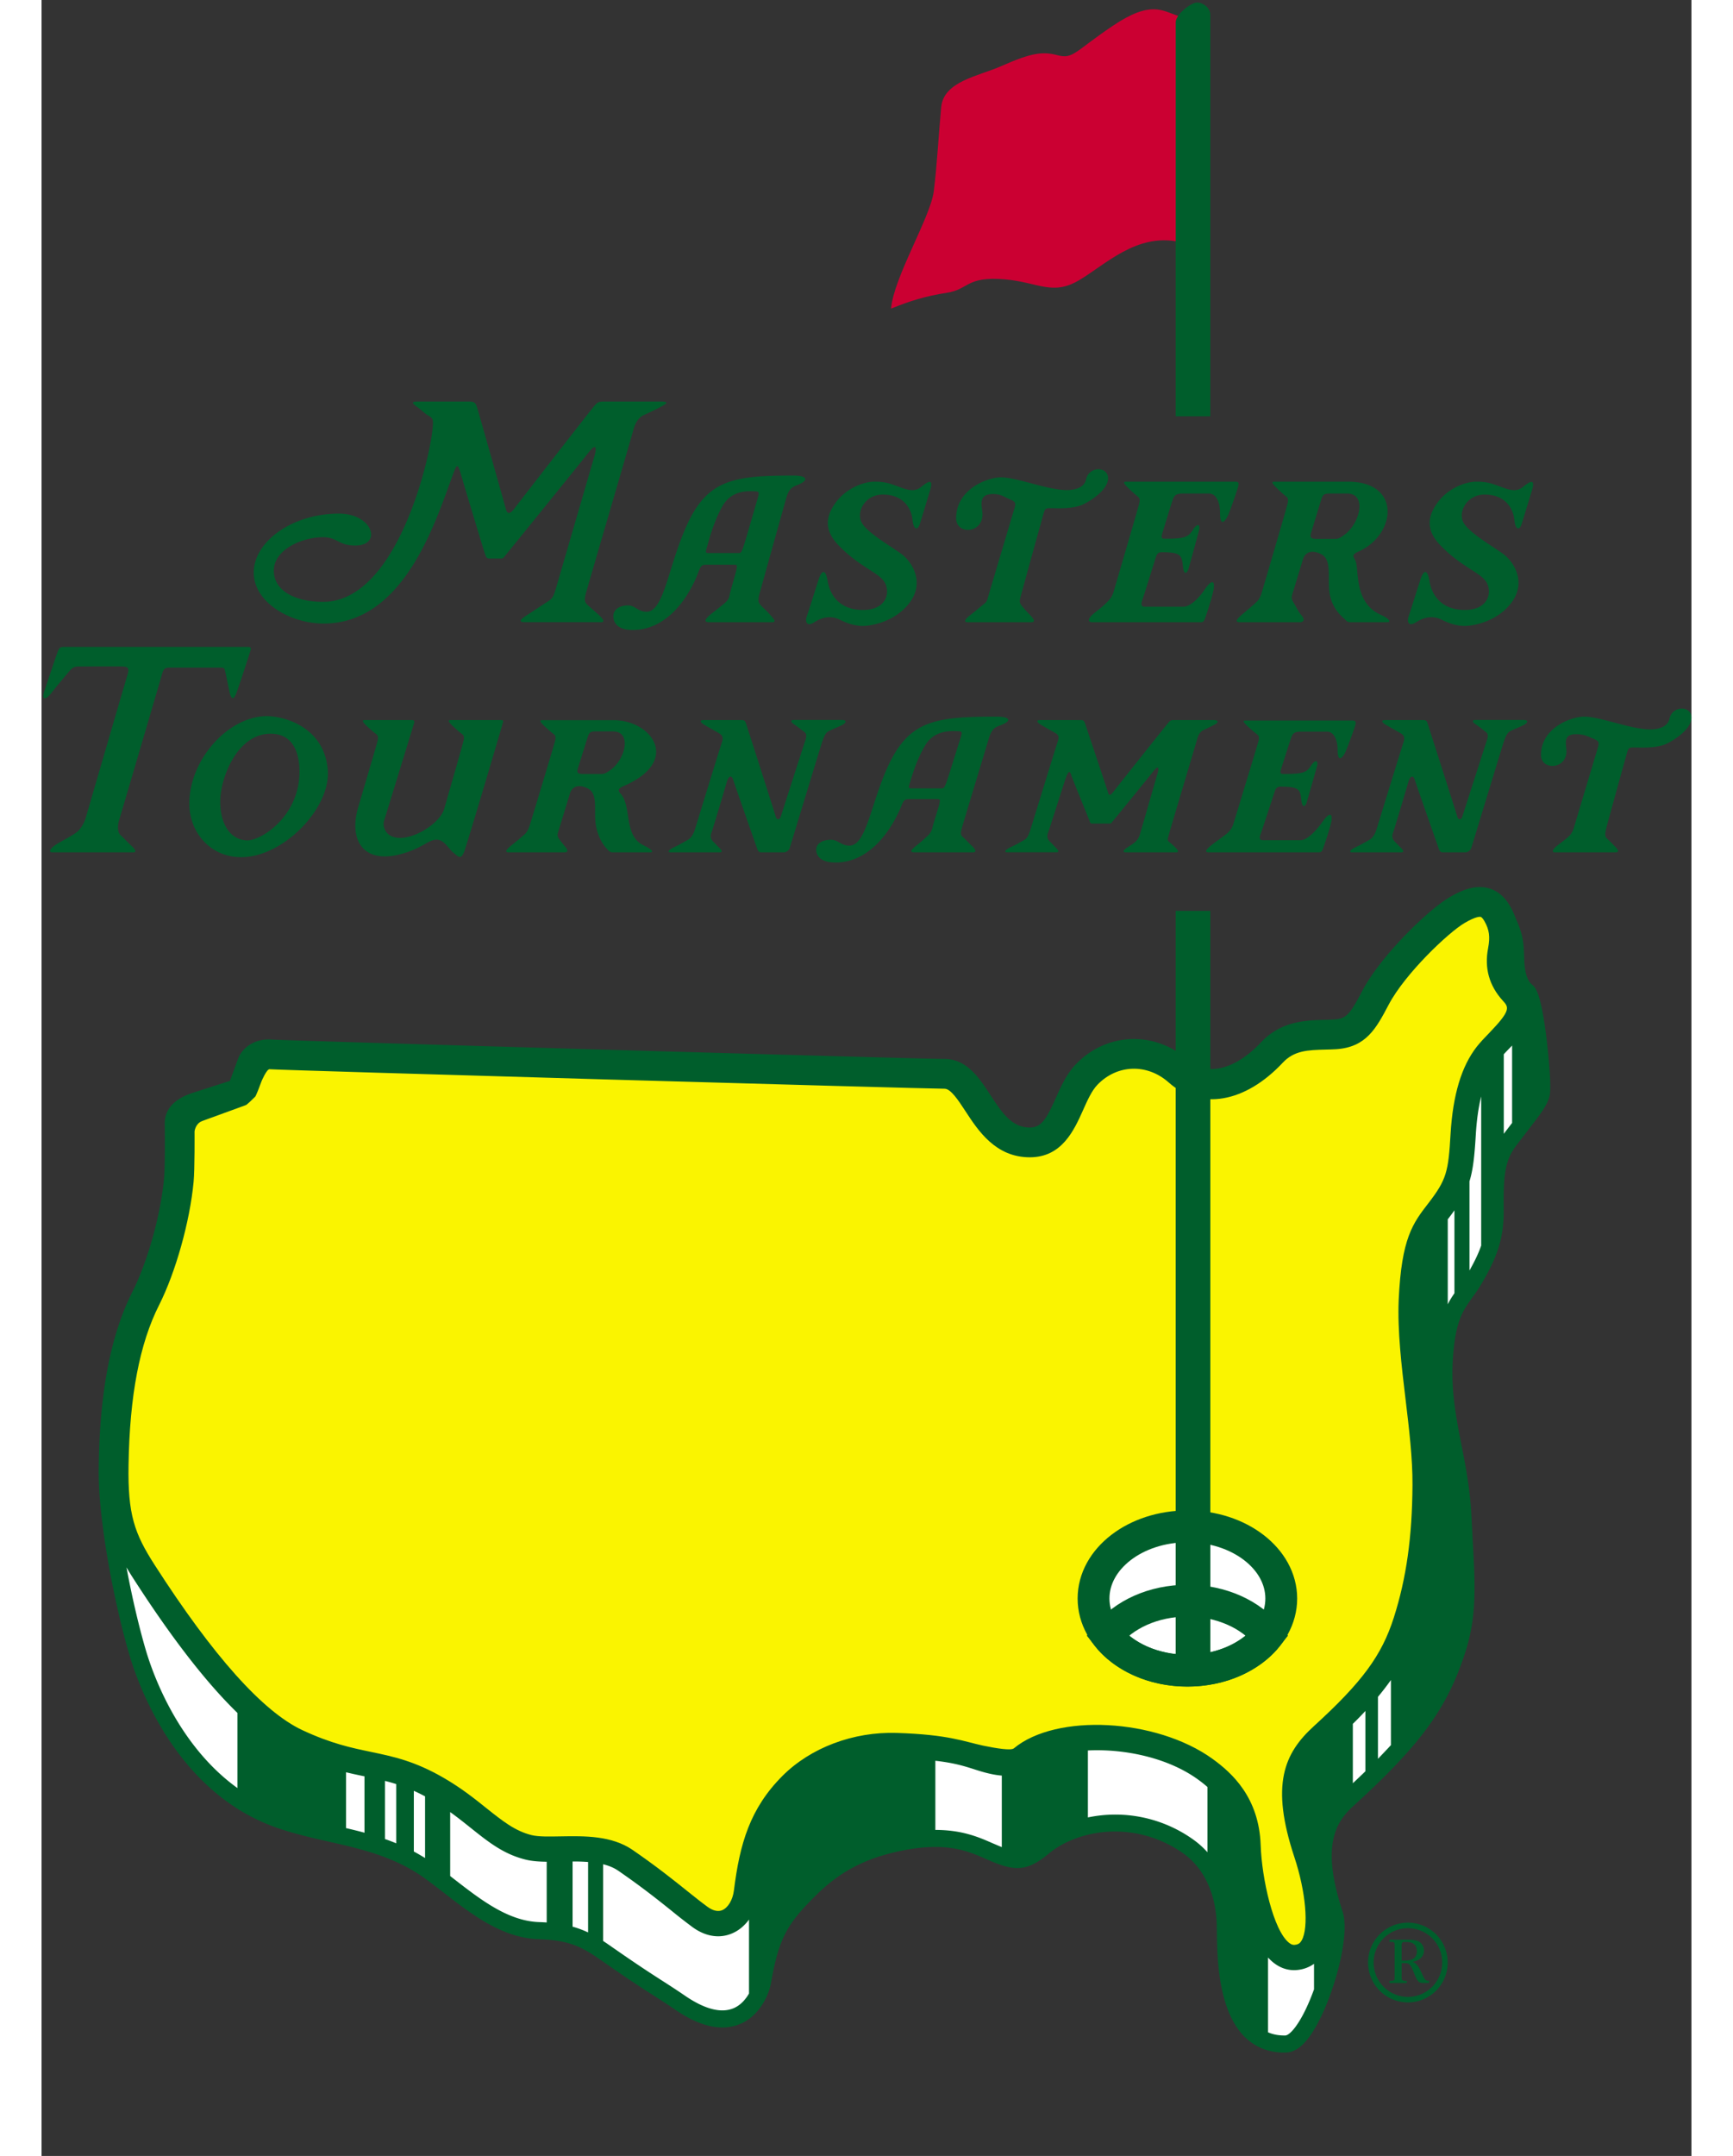 <svg height="2500" viewBox="-.161 -.238 155.562 203.128" width="2011" xmlns="http://www.w3.org/2000/svg"><rect x="-.161" y="-.238" width="155.562" height="203.128" fill="#333333" stroke="none"/><g fill="#005e2c"><path d="m26.444 58.512c-3.199 0-6.598-2.023-6.598-4.797 0-2.941 3.656-5.562 8.035-5.562 3.207 0 4.113 3.008 1.543 3.008-1.621 0-1.668-.785-3.047-.785-1.961 0-4.637 1.164-4.637 3.148 0 1.98 2.152 2.945 4.637 2.945 6.836 0 9.977-13.035 10.316-16.188.117-1.074.066-1.086-.457-1.406-.332-.207-.602-.504-.965-.758-.609-.43-.512-.52.078-.52h4.824c.461 0 .582.121.711.488.121.367 2.625 9.223 2.746 9.676.117.453.383.453.781-.074.395-.523 7.344-9.473 7.594-9.738.242-.262.359-.352.809-.352h5.457c.562 0 .637.109.172.375-.566.324-1.246.629-1.828.902-.477.223-.789.699-.98 1.406-.227.859-4.391 15.031-4.512 15.535s-.066.703.219.961c.363.336.883.766 1.125 1.008.453.441.402.598.148.598h-7.175c-.473 0-.684-.105.07-.598.809-.531 1.789-1.176 2.16-1.414.355-.234.465-.52.609-.984.172-.555 3.344-11.484 3.676-12.594.316-1.078.051-1.148-.492-.453-.539.695-7.594 9.398-7.836 9.688s-.242.359-.512.359h-1.031c-.27 0-.316-.098-.441-.453-.168-.48-2.156-7.102-2.301-7.605-.27-.91-.352-.816-.66 0-1.542 4.078-4.484 14.184-12.238 14.184m69.985 14.504c.234-.629.367-.668.516-.168.09.301 1.594 3.949 1.695 4.234.074.215.102.273.262.273h1.625c.164 0 .164-.043.312-.215.145-.172 3.52-4.309 3.844-4.727.453-.582.527-.305.391.168-.191.664-1.574 5.465-1.676 5.797-.086.273-.203.48-.383.656-.215.215-.484.363-.805.578-.453.301-.434.453-.148.453h4.773c.223 0 .199-.164-.07-.43a7.127 7.127 0 0 0 -.613-.555c-.184-.141-.141-.254-.062-.551.07-.305 2.57-8.621 2.707-9.133.117-.426.305-.711.59-.844.348-.164.746-.355 1.094-.543.422-.223.23-.406-.105-.406h-3.781c-.266 0-.336.055-.484.215-.148.156-5.012 6.273-5.246 6.586-.238.316-.398.32-.465.047-.074-.273-2.109-6.332-2.18-6.551-.078-.219-.148-.297-.426-.293l-3.738-.004c-.355 0-.461.113-.102.371.219.156 1.293.746 1.496.867.316.191.344.383.168.887-.242.734-2.395 7.746-2.543 8.203-.148.453-.27.793-.562.957-.297.168-.688.41-1.301.695-.594.281-.609.48-.34.48h4.652c.242 0 .242-.145-.027-.406-.227-.23-.312-.336-.562-.578-.23-.227-.34-.477-.195-.863.146-.38 1.536-4.794 1.689-5.2m38.203 6.668c-.07.215-.348.383-.512.383h-2.16c-.156 0-.289-.07-.363-.285-.102-.289-2.188-6.227-2.277-6.527-.152-.5-.441-.406-.613.191-.117.418-1.301 4.391-1.441 4.773-.148.387-.039.637.191.867.246.238.332.348.566.574.27.262.27.406.023.406h-4.652c-.273 0-.254-.199.34-.477.609-.293 1.008-.531 1.297-.699.301-.164.52-.5.664-.957.148-.457 2.297-7.469 2.547-8.203.172-.504.051-.695-.27-.887-.199-.125-1.277-.711-1.496-.863-.363-.262-.254-.375.102-.375h3.512c.277 0 .355.074.426.297.07.219 2.746 8.555 2.816 8.828.078.27.352.328.469-.043.098-.312 2.211-6.867 2.324-7.223.148-.43.062-.621-.145-.766-.266-.195-.625-.5-.926-.695-.371-.238-.301-.406-.055-.406h4.578c.445 0 .457.254-.043.5-.539.262-.738.312-1.18.531-.305.148-.441.43-.633.98-.144.404-3.011 9.861-3.089 10.076m-64.262 0c-.07.215-.352.383-.516.383h-2.156c-.156 0-.289-.07-.367-.285-.102-.289-2.188-6.227-2.273-6.527-.152-.5-.441-.406-.613.191-.117.418-1.301 4.391-1.445 4.773-.145.387-.039.637.199.867.238.238.324.348.559.574.27.262.27.406.027.406h-4.652c-.27 0-.254-.199.344-.477.609-.293 1-.531 1.297-.699.293-.164.512-.5.66-.957.145-.457 2.293-7.469 2.543-8.203.172-.504.047-.695-.27-.887-.199-.125-1.273-.711-1.492-.863-.367-.262-.25-.375.102-.375h3.516c.273 0 .348.074.418.297.078.219 2.75 8.555 2.82 8.828.074.27.352.328.469-.043.102-.312 2.207-6.867 2.328-7.223.148-.43.059-.621-.145-.766-.27-.195-.633-.5-.938-.695-.363-.238-.293-.406-.043-.406h4.574c.441 0 .457.254-.047.5-.539.262-.734.312-1.176.531-.305.148-.441.43-.637.98-.141.404-3.012 9.861-3.086 10.076m-13.492-22.286c1.641 0 2.008-4.121 3.746-8.031 1.965-4.418 4.422-4.801 10.133-4.801 1.23 0 1.551.434.258.93-.512.195-.754.445-.98 1.25-.223.797-2.426 8.648-2.527 9.047-.098.398-.117.676.074.914s.543.527.781.789c.637.707.789.887.297.887h-5.855c-.504 0-.539-.215.246-.84.395-.312.895-.691 1.227-.98.242-.219.371-.383.438-.754.062-.363.602-2.109.652-2.445.051-.332.082-.398-.328-.398h-2.504c-.418 0-.539.094-.738.625-.883 2.387-2.934 5.527-6.223 5.527-1.438 0-1.828-.699-1.828-1.305 0-.609.578-1.012 1.391-1.012.666 0 .931.597 1.74.597m8.691-5.527c.199 0 .262-.059.457-.637.199-.574 1.012-3.441 1.211-4.098.297-1 .328-1.062-.125-1.082-.633-.02-2.203-.156-3.086 1.418-.879 1.566-1.324 3.422-1.445 3.828-.129.41-.168.57.09.57h2.898zm10.438 27.563c1.641 0 2.016-4.098 3.75-7.715 1.969-4.082 4.426-4.438 10.133-4.438 1.234 0 1.555.398.258.855-.508.188-.75.418-.98 1.156-.223.742-2.426 8.008-2.527 8.375-.098.371-.215.719.02.914.23.191.535.535.781.766.59.551.516.719.219.719h-5.484c-.5 0-.461-.168.27-.734.387-.301.621-.543.883-.77.289-.254.457-.535.52-.879.066-.336.609-1.953.656-2.266.051-.309.078-.367-.328-.367h-2.5c-.422 0-.547.09-.742.578-.883 2.207-2.938 5.398-6.23 5.398-1.438 0-1.828-.652-1.828-1.215s.578-.93 1.395-.93c.667.002.929.553 1.734.553m8.699-5.395c.195 0 .258-.055.457-.586.195-.535 1.008-3.191 1.207-3.797.305-.926.332-.984-.121-1-.637-.023-2.203-.145-3.082 1.312-.883 1.453-1.332 3.164-1.453 3.543-.129.375-.168.527.09.527h2.902zm-2.062-24.898c.168-.52.684-2.238.973-3.195.277-.895.039-1.027-.781-.352-.48.395-.945.477-1.91.125-.957-.348-1.422-.574-2.539-.574s-2.734.672-3.68 1.98c-.949 1.312-1.105 2.59.293 4.035 1.961 2.012 3.656 2.488 4.277 3.387.621.895.328 2.684-1.992 2.684-2.312 0-3.133-1.531-3.328-2.715-.199-1.184-.555-1.055-.852-.16-.293.895-.902 2.875-1.109 3.453-.203.574.023 1.023.711.574.684-.445 1.543-.672 2.426-.223.754.383 1.504.578 2.152.578.656 0 3.004-.324 4.41-2.207 1.406-1.887.262-3.805-.781-4.574-1.047-.77-3.332-2.047-3.789-3.039s.391-2.559 2.02-2.559c2.387 0 2.773 1.883 2.812 2.367.065.864.456 1.118.687.415m56.742 0c.168-.52.688-2.238.98-3.195.273-.895.031-1.027-.789-.352-.48.395-.941.477-1.902.125-.965-.348-1.426-.574-2.543-.574s-2.738.672-3.68 1.98c-.949 1.312-1.109 2.59.293 4.035 1.957 2.012 3.66 2.488 4.277 3.387.621.895.328 2.684-1.992 2.684-2.316 0-3.137-1.531-3.332-2.715s-.555-1.055-.848-.16c-.297.895-.906 2.875-1.109 3.453-.207.574.02 1.023.707.574.684-.445 1.543-.672 2.426-.223.754.383 1.504.578 2.156.578s3.004-.324 4.406-2.207c1.406-1.887.266-3.805-.781-4.574s-3.332-2.047-3.789-3.039.395-2.559 2.027-2.559c2.379 0 2.77 1.883 2.809 2.367.063.864.457 1.118.684.415m-49.106-4.403c-1.207 0-4.211 1.074-4.211 3.859 0 1.547 2.484 1.473 2.484-.383 0-.668-.523-1.906.98-1.906.773 0 1.012.254 1.629.512.516.219.566.34.391.891-.172.555-2.375 7.961-2.473 8.297-.094.336-.121.457-.371.648-.242.191-.82.684-1.297 1.055-.598.457-.605.672-.266.672h5.973c.32 0 .477-.102-.121-.719-.465-.48-.488-.527-.707-.789-.188-.227-.27-.363-.172-.77.094-.406 2.055-7.461 2.176-7.891.129-.43.148-.574.59-.574.66 0 2.227.117 3.23-.387 1.004-.5 2.281-1.484 2.281-2.422 0-1.156-1.812-1.176-2.082.121-.129.609-.785.984-1.812.984-1.808.002-4.667-1.198-6.222-1.198m55.008 22.543c-1.168 0-4.074 1.012-4.074 3.625 0 1.445 2.398 1.379 2.398-.359 0-.633-.398-1.609.906-1.609.746 0 1.031.172 1.652.43.512.219.562.336.391.891s-2.133 7.098-2.23 7.438c-.094.332-.242.621-.461.836-.266.258-.793.641-1.082.867-.461.355-.613.668-.27.668h5.684c.32 0 .441-.121-.078-.621-.254-.254-.484-.504-.703-.699-.227-.191-.148-.551-.051-.957.094-.406 1.812-6.598 1.934-7.027s.148-.578.59-.578c.66 0 2.223.121 3.23-.383 1.004-.504 2.277-1.484 2.277-2.422 0-1.152-1.812-1.176-2.082.121-.125.609-.781.984-1.812.984-1.813-.002-4.719-1.205-6.219-1.205m-137.832-4.722c.438.027.711.055.484.793-.234.742-3.8 13.003-3.933 13.453-.125.449-.414.957-.715 1.246-.352.344-1.402.871-1.926 1.184-.68.406-.957.832-.5.832h7.641c.246 0 .297-.164-.25-.668-.355-.324-.652-.672-.949-.93-.293-.258-.34-.848-.145-1.469.168-.539 3.875-13.145 4.035-13.723.148-.516.289-.613.754-.613h4.711c.469 0 .418.109.492.371.07.266.34 1.656.438 2.043.098.379.293.793.59.047.293-.742 1.172-3.5 1.324-3.957.141-.457.07-.457-.395-.457h-17.023c-.391 0-.539 0-.68.336-.152.336-1.203 3.547-1.328 3.887-.242.691.078.91.688.117.613-.789 1.52-1.848 1.742-2.109.219-.262.441-.383.809-.383.363 0 3.765-.024 4.136 0m104.867-17.414c.418 0 .465.098.246.77-.184.562-.605 1.793-.832 2.336-.23.543-.785 1.297-.785-.164 0-1.117-.426-1.824-1.016-1.824h-2.512c-.586 0-.773.164-.906.516-.145.379-.883 2.828-1.004 3.215-.121.383-.102.527.219.527 1.848 0 2.219-.137 2.645-.816.469-.746.738-.504.59.047-.223.832-.883 3.262-1.004 3.645-.125.383-.418.621-.516-.312-.102-.98-.168-1.293-1.984-1.293-.32 0-.461.145-.559.457-.102.309-1.152 3.715-1.281 4.051-.113.336-.145.625.227.625h3.648c.645 0 1.457-.809 1.98-1.582.809-1.199 1.031-.746.836.121-.195.859-.66 2.254-.785 2.586-.121.336-.242.336-.512.336h-10.066c-.516 0-.508-.316.117-.84.27-.219.91-.691 1.328-1.148.223-.238.391-.434.535-.934.148-.508 2.328-7.918 2.402-8.277s.051-.504-.172-.672a13.403 13.403 0 0 1 -.883-.793c-.426-.422-.488-.574-.191-.574h10.235m8.188 1.629c.172-.496.32-.516.902-.516h1.52c1.926 0 1.195 2.879-.273 3.902-.266.188-.473.371-.848.371h-1.785c-.566 0-.613-.18-.469-.641zm-1.723 5.629c.121-.383.594-.988 1.695-.434 1.105.551.535 2.379.828 3.844.297 1.465 1.27 2.137 1.469 2.352s.32.215.492.215h3.465c.312 0 .297-.273-.676-.719-2.605-1.199-1.934-4.461-2.379-5.156-.258-.414-.203-.543.348-.789 3.523-1.582 4.066-6.574-1.008-6.574h-6.945c-.293 0-.227.156.199.574.258.254.66.625.879.793.223.168.246.312.172.672-.07.359-2.25 7.77-2.402 8.273-.141.504-.285.781-.52 1.008-.242.242-.812.719-1.297 1.129-.711.594-.738.789-.246.789h5.633c.27 0 .543-.172.121-.668-.309-.367-.48-.77-.684-1.105-.215-.352-.27-.48-.176-.816zm-67.437 16.746c.168-.469.312-.48.879-.48h1.473c1.863 0 1.16 2.703-.27 3.668-.254.176-.457.344-.82.344h-1.727c-.555 0-.602-.164-.457-.602zm-1.668 5.293c.121-.359.578-.922 1.645-.406 1.07.52.516 2.242.801 3.613.285 1.379.941 2.008 1.133 2.211.188.203.309.203.473.203h3.492c.312 0 .277-.223-.652-.672-1.887-.926-1.066-3.676-2.141-4.855-.312-.34-.195-.508.336-.738 5.402-2.355 2.582-6.184-.973-6.184h-6.747c-.285 0-.223.152.195.547.246.234.637.582.852.738.215.16.238.297.168.633-.07.34-2.188 7.309-2.332 7.781-.141.473-.289.809-.516 1.023-.242.227-.785.676-1.262 1.059-.648.523-.605.668-.223.668h5.23c.258 0 .367-.145.07-.504-.258-.316-.34-.41-.516-.648-.242-.312-.266-.449-.168-.766zm-16.024 4.262c-1.547 0-1.637-1.25-1.539-1.566 0 0 2.762-8.969 2.828-9.195s.078-.34-.246-.34h-4.391c-.281 0-.223.164.195.559.246.234.641.582.852.738.219.16.238.297.172.633-.074.34-1.699 5.812-1.836 6.285-.93 3.145.523 5.609 4.574 4.246 1.645-.551 2.109-1.195 2.82-1.195s1.152.879 1.543 1.195c.562.457.719.695 1.031 0 .242-.551 3.594-11.902 3.672-12.207.039-.168.094-.254-.246-.254h-4.672c-.285 0-.223.164.195.559.246.234.637.582.852.738.215.16.238.297.168.633-.07.34-1.691 5.949-1.824 6.422-.359 1.28-2.593 2.749-4.148 2.749m89.719-11.062c.406 0 .453.09.242.723-.184.527-.598 1.68-.82 2.188-.219.512-.762 1.219-.762-.148 0-1.055-.422-1.715-.988-1.715h-2.465c-.574 0-.754.152-.887.484-.145.359-.863 2.656-.98 3.016-.121.359-.098.492.211.492 1.809 0 2.176-.125 2.59-.762.453-.699.719-.473.574.043-.219.781-.863 3.062-.98 3.422-.121.359-.41.586-.5-.289-.102-.926-.168-1.219-1.945-1.219-.309 0-.457.137-.551.43-.094.289-1.211 3.707-1.332 4.02-.125.316-.148.59.211.59h3.574c.633 0 1.52-.984 2.027-1.707.793-1.129 1.012-.699.816.109-.191.809-.648 2.117-.766 2.434-.121.312-.238.312-.504.312h-10.191c-.5 0-.371-.23.246-.719.477-.383 1.293-.926 1.508-1.148.219-.227.379-.402.527-.879.141-.473 2.273-7.426 2.352-7.762.07-.34.047-.473-.172-.633a10.94 10.94 0 0 1 -.859-.742c-.422-.395-.484-.539-.191-.539h10.015"/><path d="m26.823 72.246c.336 3.633-4.184 8.277-8.148 8.277-2.992 0-4.902-2.406-4.902-5.039 0-4.125 3.59-8.133 7.176-8.25 1.527-.046 5.499.875 5.874 5.012m-5.386-3.355c-3.148 0-4.75 4.156-4.75 6.402 0 2.184 1.008 3.645 2.57 3.645 1.34 0 4.902-2.293 4.902-6.473 0-1.11-.238-3.574-2.722-3.574m103.472 115.769c0-2.07 1.684-3.75 3.762-3.75 2.07 0 3.746 1.68 3.746 3.75a3.751 3.751 0 0 1 -3.746 3.766 3.76 3.76 0 0 1 -3.762-3.766m6.992 0a3.231 3.231 0 0 0 -3.23-3.227 3.226 3.226 0 0 0 -3.234 3.227 3.235 3.235 0 0 0 3.234 3.246 3.24 3.24 0 0 0 3.23-3.246m-4.976-2.14h1.641c.371 0 .848 0 1.168.191.27.168.449.5.449.816 0 .641-.531 1.004-1.109 1.082.457.078.699.648.867 1.008.082.168.23.512.352.648.09.109.184.129.371.129v.203h-.281c-.199 0-.508.02-.68-.109-.191-.141-.359-.582-.438-.781-.09-.219-.262-.668-.43-.836-.148-.164-.383-.145-.586-.145h-.176v1.391c.008.199.09.27.297.277l.195.012v.191h-1.641v-.191l.199-.012c.254-.02.289-.047.289-.289v-3.133c0-.242-.117-.242-.312-.25h-.176v-.202zm1.39 1.968c.625 0 1.195-.137 1.195-.891 0-.598-.379-.867-.945-.867h-.262c-.102 0-.141.008-.18.098-.012.031-.051.102-.051.145v1.516h.243zm-122.929-42.945a31.687 31.687 0 0 1 -.152-3.809c.109-6.945 1.152-12.27 3.184-16.285 1.414-2.809 2.641-7.164 2.965-10.594.102-1.035.086-3.191.082-4.484l-.008-.773c0-1.918 1.859-2.594 2.562-2.848l3.582-1.148.777-2.113c.355-.945 1.488-1.902 3.156-1.781 1.438.102 61.328 1.828 63.445 1.828 2.105 0 3.281 1.801 4.32 3.391 1.078 1.648 2.012 3.07 3.719 3.07 1.098 0 1.59-.844 2.445-2.773.504-1.121 1.027-2.285 1.906-3.199 2.895-3.012 7.453-3.168 10.609-.367 1.738 1.547 4.426.883 6.84-1.691 1.879-2.012 4.258-2.074 5.992-2.117.312-.008.609-.016.887-.035 1.188-.074 1.492-.473 2.672-2.707 1.73-3.281 6.168-7.598 8.207-8.797 1.004-.594 2.336-1.227 3.676-.867.844.223 1.539.797 2.055 1.711.211.359.371.711.5 1.074.746 1.641.777 2.383.82 3.734l.016.367c.047 1.082.297 1.84.719 2.191.32.266.852.703 1.398 5.285.023.172.496 4.184.266 5.199-.191.859-.863 1.727-2.078 3.297l-1.082 1.41c-1.145 1.52-1.191 3.059-1.168 6.117.016 2.488-.551 4.328-2.176 7.031-.266.441-.535.812-.793 1.168-.895 1.242-1.664 2.309-1.844 6.191-.121 2.801.336 5.133.816 7.605.414 2.078.828 4.23.961 6.844l.105 2.035c.246 4.395.406 7.293-.66 10.637-1.703 5.336-4.184 8.75-10.613 14.609-1.703 1.551-3 3.824-.984 9.922.805 2.41-1.102 8.918-3.047 11.672-.746 1.062-1.504 1.586-2.305 1.605-1.523.035-2.809-.449-3.836-1.434-2.578-2.5-2.645-7.586-2.668-10.031-.008-.266-.012-.52-.016-.715-.098-2.812-1.219-5.191-3.082-6.535-4.465-3.199-9.918-2.391-12.781-.004-2.184 1.824-3.398 1.57-5.832.508l-.109-.047c-1.668-.734-3.746-1.645-8.098-.719-3.316.703-5.703 1.98-7.988 4.266-2.582 2.586-3.391 3.895-4.141 8.195-.168.973-.996 3.027-2.902 3.824-1.711.719-3.773.266-6.129-1.352-.703-.484-1.25-.832-1.883-1.238-.93-.594-2.078-1.324-4.184-2.781l-.574-.398c-1.895-1.324-3.039-2.121-6.211-2.219-3.449-.102-6.359-2.363-8.926-4.355a72.926 72.926 0 0 0 -1.84-1.391c-2.859-2.047-6.02-2.762-9.07-3.453-1.641-.371-3.34-.758-4.98-1.34-9.293-3.309-12.879-13.203-13.758-16.156-1.046-3.511-2.303-9.269-2.764-14.23z"/></g><path d="m107.007 1.258c-1.496-.473-2.559-1.496-6.184.949-3.625 2.441-3.707 3.148-5.207 2.754-1.379-.363-2.438-.234-5.273 1.023-2.133.949-5.441 1.422-5.68 3.863-.234 2.441-.391 5.516-.703 7.961-.32 2.441-3.789 8.117-4.023 11.031 1.738-.707 3.23-1.18 5.281-1.496 2.051-.312 1.812-1.574 5.438-1.262 3.176.277 4.488 1.578 7.016.078 2.516-1.496 5.395-4.41 9.336-3.625v-21.276" fill="#cb0032"/><path d="m110.038 38.984v-37.804c0-.707-.703-1.18-1.258-1.18-.547 0-2.008 1.098-2.008 1.887v37.098h3.266" fill="#005e2c"/><path d="m88.604 164.23c-1.781-.379-3.234-1.043-8.141-1.195-4.082-.129-8.105 1.387-10.762 4.043-3.074 3.074-4.035 6.414-4.582 10.801-.109.887-.547 1.613-1.098 1.855-.398.168-.871.062-1.398-.32-.594-.434-1.199-.918-1.898-1.477-1.266-1.016-2.832-2.273-5.148-3.871-1.992-1.367-4.531-1.324-6.773-1.285-1.082.02-2.109.043-2.758-.117-1.566-.387-2.742-1.332-4.242-2.523-1.105-.891-2.367-1.895-4-2.844-2.785-1.621-4.793-2.031-6.918-2.477-1.832-.383-3.727-.773-6.465-2.051-3.715-1.742-8.395-6.973-13.906-15.543-1.926-2.992-2.551-4.773-2.473-9.445.102-6.512 1.043-11.438 2.883-15.066 1.559-3.09 2.898-7.855 3.25-11.59.117-1.184.09-4.77.09-4.77s.078-.738.719-.969c-.012 0-.012 0 4.098-1.496 0 0 .055.043.887-.789 0 0 .031.113.609-1.461 0 0 .484-1.156.758-1.137 1.441.105 61.516 1.836 63.645 1.836.582 0 1.289 1.078 1.969 2.117 1.199 1.836 2.84 4.344 6.07 4.344 3.031 0 4.172-2.559 5.012-4.43.402-.906.82-1.84 1.359-2.402 1.863-1.934 4.688-2.023 6.723-.219 2.988 2.656 7.207 1.922 10.754-1.863 1.074-1.152 2.375-1.191 4.02-1.234.34-.008.66-.016.992-.035 2.852-.18 3.793-1.957 4.977-4.203 1.539-2.914 5.609-6.781 7.148-7.688 1.094-.645 1.469-.59 1.527-.578.066.02.195.133.348.398.461.812.551 1.48.348 2.555-.363 1.871.102 3.531 1.379 4.934.574.629.812.891-1.277 3.055-.426.438-.824.852-1.176 1.297-1.438 1.844-2.246 4.531-2.465 8.211-.207 3.555-.371 4.289-2.07 6.5-1.484 1.914-2.555 3.301-2.82 9.125-.125 2.934.266 6.219.648 9.395.328 2.734.668 5.562.652 8.055-.031 4.918-.574 8.77-1.758 12.488-1.145 3.586-2.98 6.074-7.543 10.238-2.809 2.555-4.098 5.508-1.84 12.324 1.082 3.258 1.383 6.633.695 7.859-.152.266-.305.352-.508.398-.258.059-.438.016-.66-.152-1.523-1.168-2.598-6.145-2.699-9.199-.148-4.492-2.68-6.816-4.566-8.168-5.285-3.797-14.711-4.297-18.707-.973-.264.223-1.619.008-2.909-.258z" fill="#faf400"/><path d="m107.878 157.168c4.883 0 8.848-3.043 8.848-6.797s-3.965-6.797-8.848-6.797c-4.891 0-8.852 3.043-8.852 6.797s3.961 6.797 8.852 6.797z" fill="#fff" stroke="#005e2c" stroke-width="3"/><path d="m107.878 157.168c3.215 0 6.023-1.324 7.573-3.297-1.55-1.973-4.358-3.297-7.573-3.297-3.221 0-6.029 1.324-7.578 3.297 1.549 1.973 4.357 3.297 7.578 3.297z" fill="none" stroke="#005e2c" stroke-width="3"/><path d="m106.772 85.586h3.266v70.941h-3.266z" fill="#005e2c"/><path d="m18.308 161.152c-2.961-2.875-6.234-7.102-9.797-12.641a26.494 26.494 0 0 1 -.664-1.074c.555 2.988 1.238 5.828 1.848 7.879.676 2.27 3.055 8.914 8.613 12.914zm17.691 7.86a16.386 16.386 0 0 0 -1.059-.523v5.719c.355.191.703.395 1.059.613zm11.469 6.16c-.727-.008-1.402-.055-1.992-.203-2.07-.508-3.5-1.652-5.16-2.977-.617-.492-1.246-.996-1.949-1.5v6.023c.137.109.273.219.418.328 2.492 1.93 5.066 3.926 7.992 4.016.238.008.473.02.691.035zm19.074 5.449c-.422.578-.961 1.031-1.574 1.293-1.191.52-2.52.312-3.746-.578a51.757 51.757 0 0 1 -1.984-1.547c-1.234-.988-2.766-2.215-5.012-3.762-.422-.293-.91-.488-1.438-.617v7.227c.352.23.703.477 1.066.73l.57.395c2.086 1.438 3.223 2.164 4.133 2.746.645.418 1.203.773 1.93 1.273 1.875 1.285 3.422 1.688 4.602 1.191.668-.281 1.137-.84 1.453-1.383zm53.273 4.168c-.332.234-.707.41-1.129.508-.957.223-1.852.027-2.648-.582a4.048 4.048 0 0 1 -.559-.52v7.047c.484.211 1.031.312 1.645.297.059 0 .41-.055 1.023-.922.617-.871 1.191-2.102 1.668-3.426zm-29.437-17.734c-.656-.051-1.406-.215-2.266-.488l-.234-.074c-1.023-.328-1.961-.629-3.766-.836v6.516c2.527 0 4.113.691 5.367 1.242l.109.047c.297.125.555.238.789.332v-6.739zm19.387 1.074c-.309-.273-.629-.52-.934-.738-2.828-2.031-6.902-2.875-10.336-2.703v6.309a12.642 12.642 0 0 1 10 2.133c.461.332.883.719 1.27 1.145zm-79.477-1.004a48.364 48.364 0 0 1 -1.738-.383v5.262c.578.133 1.16.273 1.738.434zm108.203-68.855c-.152.164-.309.32-.457.473-.109.117-.223.234-.328.348v7.496l.785-1.027zm-13.832 62.695c-.367.398-.758.801-1.184 1.215v5.594c.418-.387.809-.762 1.184-1.125zm2.406-2.914a26.94 26.94 0 0 1 -1.223 1.586v5.836c.43-.441.836-.871 1.223-1.289zm-93.785 9.804a18.969 18.969 0 0 0 -1.059-.301v5.48c.352.121.707.254 1.059.402zm16.629 13.434a9.204 9.204 0 0 1 1.461.543v-6.637a17.996 17.996 0 0 0 -1.461-.047zm84.563-61.824c.492-.863.852-1.617 1.105-2.348v-14.047c-.266 1.051-.43 2.27-.512 3.664-.117 1.922-.246 3.207-.594 4.336v8.395zm-2.047-4.82c.016-.023.035-.051.059-.074.203-.27.398-.527.57-.773v7.812c-.223.32-.438.656-.629 1.043z" fill="#fff"/></svg>